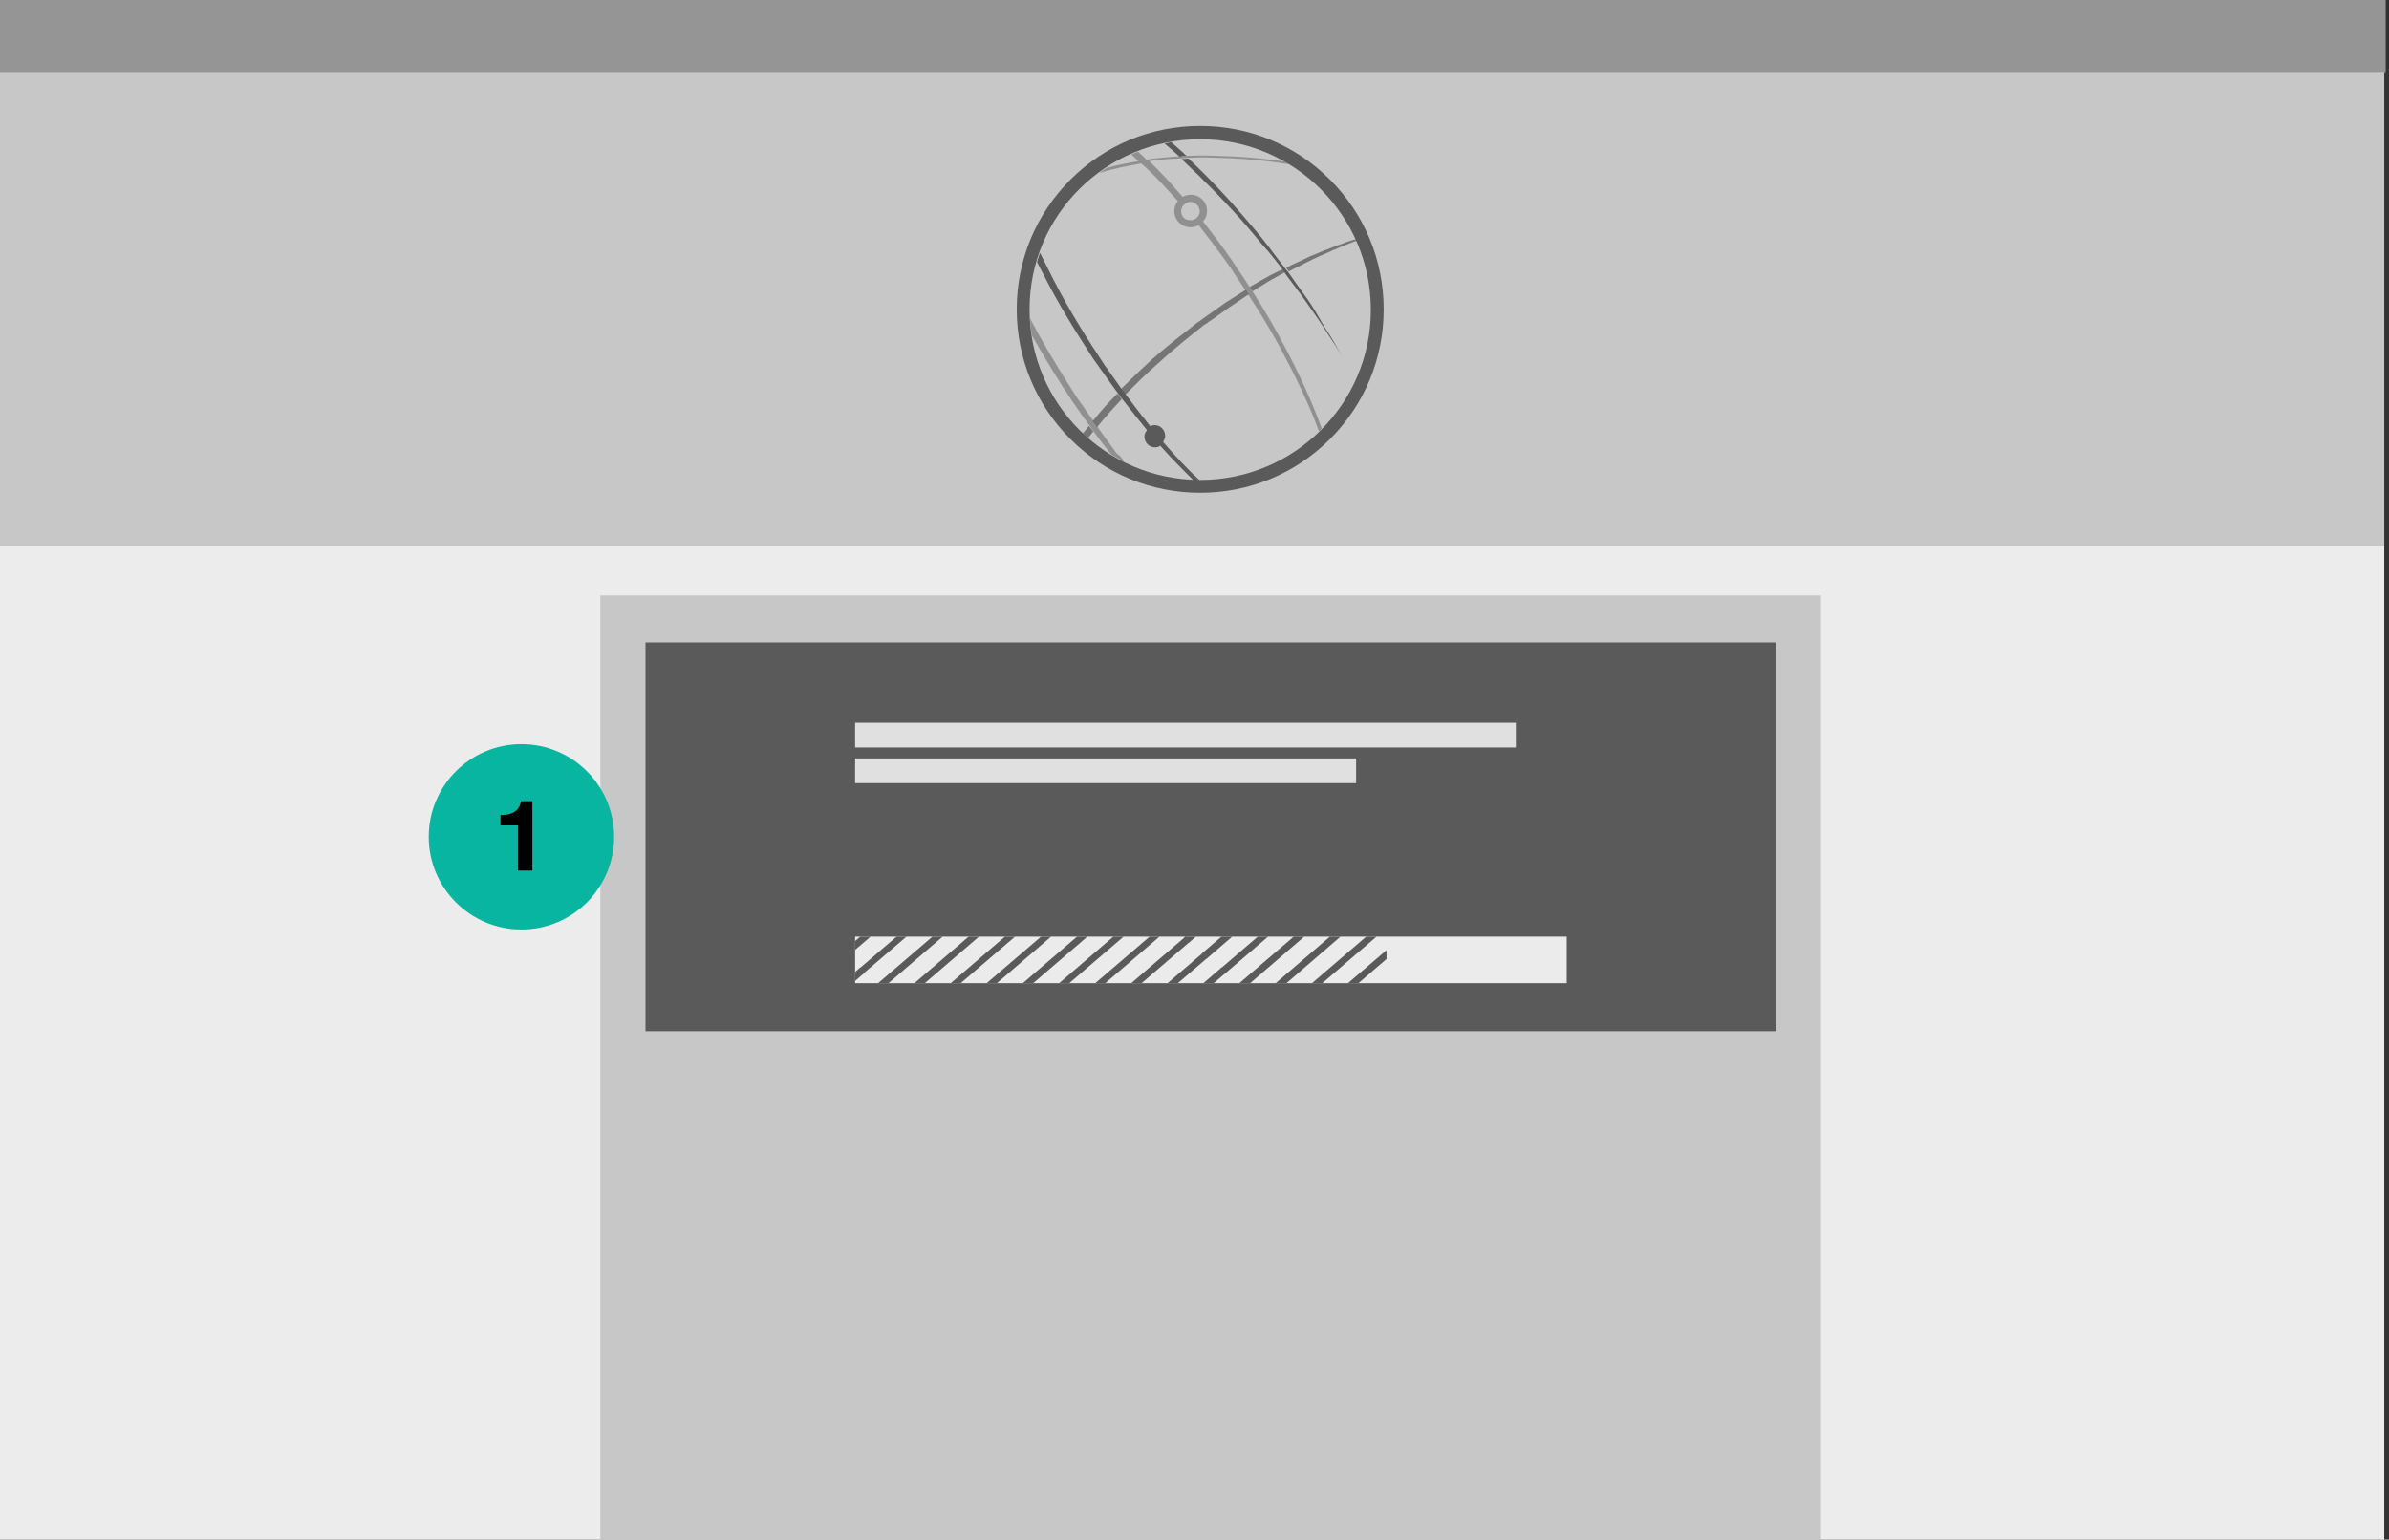 <svg xmlns="http://www.w3.org/2000/svg" xmlns:xlink="http://www.w3.org/1999/xlink" width="502.6" height="324" viewBox="-108 127 502.6 324"><rect x="-108" y="127" width="502.6" height="324" fill="#333333" stroke="none"/><path fill="#ECECEC" d="M-109 127h502.6v324H-109z"/><path fill="#C7C7C7" d="M18.3 252.3h256.8V451H18.3z"/><path fill="#5A5A5B" d="M27.8 262.2h237.9V344H27.8z"/><path fill="#C7C7C7" d="M-109 142.2h502.6V242H-109z"/><path fill="#ECEBEB" d="M71.9 324.1h149.7v9.8H71.9z"/><defs><path id="a" d="M71.9 324.1h111.8v9.8H71.9z"/></defs><clipPath id="b"><use xlink:href="#a" overflow="visible"/></clipPath><g clip-path="url(#b)"><defs><path id="c" d="M82.8 274.2l38-32.7 38 32.7-38 32.6z"/></defs><clipPath id="d"><use xlink:href="#c" overflow="visible"/></clipPath><path clip-path="url(#d)" fill="#5A5A5B" d="M81.2 338.5l38.3-32.9-.9-1.1-38.3 32.9M73.6 331.9l38.3-32.8-.9-1.1-38.3 32.9M66 325.4l38.3-32.9-.9-1-38.3 32.8M77.4 335.2l38.3-32.9-.9-1-38.3 32.8M69.8 328.7l38.3-32.9-.9-1.1-38.3 32.9"/></g><g clip-path="url(#b)"><defs><path id="e" d="M120.8 306.8l38-32.6 38 32.6-38 32.7z"/></defs><clipPath id="f"><use xlink:href="#e" overflow="visible"/></clipPath><path clip-path="url(#f)" fill="#5A5A5B" d="M157.3 338.5l38.2-32.9-.9-1.1-38.3 32.9M149.7 331.9l38.2-32.8-.9-1.1-38.3 32.9M142.1 325.4l38.2-32.9-.9-1-38.3 32.8M153.5 335.2l38.2-32.9-.9-1-38.3 32.8M145.9 328.7l38.2-32.9-.9-1.1-38.3 32.9"/><path clip-path="url(#f)" fill="#5A5A5B" d="M111.6 364.6l38.3-32.9-.9-1.1-38.3 32.9M104 358.1l38.3-32.9-.9-1.1-38.3 32.9M96.4 351.5l38.3-32.8-.9-1.1-38.3 32.9M88.8 345l38.3-32.9-.9-1-38.3 32.8M107.8 361.3l38.3-32.8-.9-1.1-38.3 32.9M100.2 354.8l38.3-32.9-.9-1-38.3 32.8M92.6 348.3l38.3-32.9-.9-1.1-38.3 32.9M85 341.7l38.3-32.8-.9-1.1-38.3 32.9"/></g><g clip-path="url(#b)"><defs><path id="g" d="M158.8 339.5l38-32.7 38 32.7-38 32.6z"/></defs><clipPath id="h"><use xlink:href="#g" overflow="visible"/></clipPath><path clip-path="url(#h)" fill="#5A5A5B" d="M180.1 358.1l38.3-32.9-1-1.1-38.2 32.9M172.5 351.5l38.3-32.8-1-1.1-38.2 32.9M164.9 345l38.2-32.9-.9-1-38.3 32.8M183.9 361.3l38.3-32.8-1-1.1-38.2 32.9M176.3 354.8l38.3-32.9-1-1-38.2 32.8M161.1 341.7l38.2-32.8-.9-1.1-38.3 32.9"/></g><g clip-path="url(#b)"><defs><path id="i" d="M44.8 306.8l38-32.6 38 32.6-38 32.7z"/></defs><clipPath id="j"><use xlink:href="#i" overflow="visible"/></clipPath><path clip-path="url(#j)" fill="#5A5A5B" d="M81.2 338.5l38.3-32.9-.9-1.1-38.3 32.9M73.6 331.9l38.3-32.8-.9-1.1-38.3 32.9M66 325.4l38.3-32.9-.9-1-38.3 32.8M77.4 335.2l38.3-32.9-.9-1-38.3 32.8M69.8 328.7l38.3-32.9-.9-1.1-38.3 32.9"/><path clip-path="url(#j)" fill="#5A5A5B" d="M35.6 364.6l38.3-32.9-.9-1.1-38.3 32.9"/></g><g clip-path="url(#b)"><defs><path id="k" d="M82.8 339.5l38-32.7 38 32.7-38 32.6z"/></defs><clipPath id="l"><use xlink:href="#k" overflow="visible"/></clipPath><path clip-path="url(#l)" fill="#5A5A5B" d="M157.3 338.5l38.2-32.9-.9-1.1-38.3 32.9M149.7 331.9l38.2-32.8-.9-1.1-38.3 32.9M142.1 325.4l38.2-32.9-.9-1-38.3 32.8M153.5 335.2l38.2-32.9-.9-1-38.3 32.8M145.9 328.7l38.2-32.9-.9-1.1-38.3 32.9"/><path clip-path="url(#l)" fill="#5A5A5B" d="M111.6 364.6l38.3-32.9-.9-1.1-38.3 32.9M104 358.1l38.3-32.9-.9-1.1-38.3 32.9M96.4 351.5l38.3-32.8-.9-1.1-38.3 32.9M88.8 345l38.3-32.9-.9-1-38.3 32.8M107.8 361.3l38.3-32.8-.9-1.1-38.3 32.9M100.2 354.8l38.3-32.9-.9-1-38.3 32.8M92.6 348.3l38.3-32.9-.9-1.1-38.3 32.9M85 341.7l38.3-32.8-.9-1.1-38.3 32.9"/></g><g clip-path="url(#b)"><defs><path id="m" d="M120.8 372.1l38-32.6 38 32.6-38 32.7z"/></defs><clipPath id="n"><use xlink:href="#m" overflow="visible"/></clipPath><path clip-path="url(#n)" fill="#5A5A5B" d="M180.1 358.1l38.3-32.9-1-1.1-38.2 32.9M172.5 351.5l38.3-32.8-1-1.1-38.2 32.9M164.9 345l38.2-32.9-.9-1-38.3 32.8M183.9 361.3l38.3-32.8-1-1.1-38.2 32.9M176.3 354.8l38.3-32.9-1-1-38.2 32.8M168.7 348.3l38.2-32.9-.9-1.1-38.2 32.9M161.1 341.7l38.2-32.8-.9-1.1-38.3 32.9"/></g><g clip-path="url(#b)"><defs><path id="o" d="M6.7 339.5l38.1-32.7 38 32.7-38 32.6z"/></defs><clipPath id="p"><use xlink:href="#o" overflow="visible"/></clipPath><path clip-path="url(#p)" fill="#5A5A5B" d="M81.2 338.5l38.3-32.9-.9-1.1-38.3 32.9M73.6 331.9l38.3-32.8-.9-1.1-38.3 32.9M66 325.4l38.3-32.9-.9-1-38.3 32.8M77.4 335.2l38.3-32.9-.9-1-38.3 32.8M69.8 328.7l38.3-32.9-.9-1.1-38.3 32.9"/><path clip-path="url(#p)" fill="#5A5A5B" d="M35.6 364.6l38.3-32.9-.9-1.1-38.3 32.9"/></g><g clip-path="url(#b)"><defs><path id="q" d="M44.8 372.1l38-32.6 38 32.6-38 32.7z"/></defs><clipPath id="r"><use xlink:href="#q" overflow="visible"/></clipPath><path clip-path="url(#r)" fill="#5A5A5B" d="M111.6 364.6l38.3-32.9-.9-1.1-38.3 32.9M104 358.1l38.3-32.9-.9-1.1-38.3 32.9M96.4 351.5l38.3-32.8-.9-1.1-38.3 32.9M88.8 345l38.3-32.9-.9-1-38.3 32.8M107.8 361.3l38.3-32.8-.9-1.1-38.3 32.9M100.2 354.8l38.3-32.9-.9-1-38.3 32.8M92.6 348.3l38.3-32.9-.9-1.1-38.3 32.9M85 341.7l38.3-32.8-.9-1.1-38.3 32.9"/></g><path fill="#E0E0E0" d="M71.9 286.6h105.4v5.2H71.9zM71.9 279.1h139v5.2h-139z"/><g><g fill="#5A5A5B"><g opacity=".75"><path d="M153.6 188.3c-1.3.8-2.5 1.6-3.8 2.4-1.3.9-2.5 1.8-3.8 2.7-.3.2-.7.5-1 .7-.3.2-.6.5-1 .7-.6.5-1.3 1-1.9 1.5-2.6 2-5.1 4-7.6 6.2-2.3 2.1-4.5 4.2-6.7 6.4l.9 1.2c2.2-2.2 4.4-4.4 6.8-6.5 2.4-2.2 4.9-4.3 7.4-6.3.6-.5 1.3-1 1.9-1.5.3-.3.6-.5 1-.7.3-.2.6-.5 1-.7 1.3-.9 2.5-1.8 3.8-2.7 1.3-.9 2.5-1.7 3.7-2.5.2-.1.3-.2.4-.3l-.6-.9c-.2.1-.4.2-.5.3zM175.4 177.9c-.7.3-1.4.5-2.2.8-.4.2-.8.3-1.3.5-.4.2-.9.4-1.3.5-.9.4-1.9.8-2.9 1.2-1 .5-2.1 1-3.2 1.5-.7.3-1.3.6-1.9 1 .1.2.3.3.4.5l.2.2c.6-.3 1.2-.7 1.8-.9 1.1-.6 2.1-1.1 3.1-1.6s2-.9 2.9-1.3c.5-.2.9-.4 1.3-.6.4-.2.9-.3 1.2-.5.8-.3 1.5-.6 2.2-.9.7-.3 1.3-.5 1.8-.7-.1-.1-.1-.2-.1-.3-.8.2-1.4.4-2 .6zM121.9 215.6c.3.4.6.8.9 1.3 1.6-2 3.3-3.9 5.2-5.9l-.9-1.2c-1.9 1.9-3.6 3.8-5.2 5.8zM121.1 216.6c-.4.6-.9 1.1-1.3 1.6.4.4.7.7 1.1 1 .4-.5.7-.9 1.1-1.4l-.9-1.2zM161.9 183.6c-.3.2-.7.4-1 .5l-1.8.9s-1.2.7-1.8 1c-.6.4-1.2.7-1.9 1.1-.2.1-.3.2-.5.3l.6.9c.2-.1.3-.2.5-.3.6-.4 1.2-.8 1.8-1.1.6-.4 1.2-.8 1.8-1.1s1.2-.7 1.8-1c.4-.2.7-.4 1.1-.6 0-.1-.1-.1-.1-.2-.2 0-.3-.2-.5-.4z"/></g><g opacity=".5"><path d="M136.6 165.8c1.1 1.2 2.2 2.4 3.2 3.5-.4.5-.6 1-.7 1.6-.3 1.9 1 3.6 2.9 3.9.8.1 1.5-.1 2.2-.4 2.2 2.8 4.3 5.6 6.3 8.4.1.2.3.4.4.6.2.3.4.5.5.8.9 1.3 1.8 2.6 2.6 3.9l.6.9c2.5 3.8 4.8 7.6 6.8 11.3 3.1 5.8 5.8 11.4 7.8 16.7.1.3.2.5.3.8l.6-.6c-.1-.2-.1-.3-.2-.5-2-5.4-4.6-11.1-7.7-16.9-2-3.8-4.2-7.6-6.7-11.5l-.6-.9c-.8-1.3-1.7-2.6-2.6-3.9-.2-.3-.4-.5-.5-.8-.2-.2-.3-.4-.4-.6-2-2.9-4.1-5.7-6.3-8.5.4-.5.7-1 .8-1.7.3-1.9-1-3.6-2.9-3.9-.8-.1-1.5.1-2.2.4-1.1-1.2-2.1-2.4-3.2-3.6-1.2-1.3-2.5-2.6-3.8-3.9.3 0 .5-.1.8-.1 2.1-.3 4.2-.4 6.2-.5.5 0 1-.1 1.5-.1 1.9-.1 3.8-.1 5.7 0 4.3.1 8.3.4 12 .9.9.1 1.8.3 2.7.4.2 0 .4.1.6.1-.3-.2-.7-.4-1-.6-.8-.1-1.5-.2-2.3-.3-3.7-.5-7.8-.8-12-.9-2-.1-4.1-.1-6.3 0-.5 0-1 .1-1.5.1-1.9.1-3.8.3-5.7.5-.4.1-.8.1-1.3.2-.6-.6-1.2-1.2-1.8-1.7-.5.2-.9.4-1.4.6.5.5 1 .9 1.5 1.4-2.2.4-4.4.8-6.6 1.4-.6.4-1.1.7-1.6 1.1 2.9-.9 5.9-1.5 8.8-2 1.5 1.3 3 2.8 4.5 4.4zm3.9 5.4c.2-1.1 1.2-1.8 2.2-1.7 1.1.2 1.8 1.2 1.7 2.2-.2 1.1-1.2 1.8-2.2 1.6-1.1 0-1.8-1-1.7-2.1zM126.4 221.7c-.3-.5-.7-.9-1-1.4-.7-.9-1.4-1.9-2.1-2.9-.2-.2-.3-.4-.4-.6-.3-.4-.6-.8-.9-1.3l-.9-1.2c-.7-1.1-1.5-2.2-2.3-3.3-.1-.2-.3-.4-.4-.6-.1-.1-.1-.2-.2-.3-.6-.9-1.1-1.8-1.7-2.7-2.6-4.1-5.3-8.6-7.8-13.4.1 1.2.2 2.4.4 3.6 2.1 3.7 4.2 7.2 6.3 10.5.7 1 1.3 2 1.9 2.9.1.1.1.2.2.3s.2.2.2.3c.8 1.1 1.5 2.2 2.3 3.3.4.5.7 1 1.1 1.5.3.4.6.8.9 1.3.1.1.2.2.3.4.7 1 1.5 2 2.2 2.9.4.5.7.9 1.1 1.4l.3.3c.8.5 1.7 1 2.6 1.4l-.9-1.2c-.5-.3-.9-.7-1.2-1.2z"/></g><path d="M141.7 159.8c-.1-.1-.1-.1-.2-.1-1-1-2.1-1.9-3.1-2.8-.5.1-1 .2-1.4.3 1.1.9 2.1 1.8 3.2 2.8.5-.2 1-.2 1.5-.2zM166.3 188.9c-1.1-1.5-2.2-3.1-3.4-4.8l-.2-.2c-.1-.2-.3-.3-.4-.5-.9-1.2-1.9-2.5-2.9-3.8-.2-.3-.4-.6-.6-.8-1.6-2.1-3.4-4.2-5.3-6.4-3.3-3.9-7.1-7.9-11.4-12-.5 0-1 0-1.5.1 0 0 .1 0 .1.1 4.5 4.2 8.6 8.4 12.2 12.4 1.8 2 3.4 4 5 5.9l.3.3c.2.3.5.5.7.8 1.1 1.3 2 2.5 3 3.8.2.2.3.4.4.6 0 .1.1.1.1.2 1.3 1.7 2.5 3.3 3.6 4.8 1.1 1.6 2.1 3 3 4.3s1.7 2.5 2.3 3.5c.7 1 1.2 1.9 1.7 2.6.9 1.4 1.4 2.2 1.4 2.2s-.5-.8-1.3-2.2c-.4-.7-.9-1.6-1.6-2.7-.7-1-1.4-2.2-2.2-3.6-.9-1.6-1.9-3.1-3-4.6zM136.7 220c.2-.3.3-.6.4-.9.2-1.2-.6-2.4-1.8-2.6-.5-.1-.9 0-1.3.2-1.7-2.1-3.4-4.3-5.1-6.6l-.9-1.2c-1.1-1.5-2.1-3-3.2-4.5-.1-.1-.2-.3-.3-.4-.5-.8-1-1.5-1.5-2.3-3.7-5.6-7.3-11.6-10.4-17.9l-1.8-3.6c-.2.7-.5 1.3-.6 2 .4.8.8 1.6 1.2 2.3 3.2 6.4 6.9 12.3 10.6 18 .6.8 1.1 1.6 1.7 2.4.1.1.2.3.3.4 1.1 1.6 2.2 3.1 3.3 4.6l.9 1.2c1.7 2.2 3.4 4.3 5.1 6.4-.2.3-.4.6-.5 1-.2 1.2.6 2.4 1.8 2.6.6.1 1.1 0 1.5-.3 2.3 2.6 4.7 5 7 7.3h1.3c-2.7-2.5-5.2-5.2-7.7-8.1z"/></g><path fill="#5A5A5B" d="M144.5 156.3c19.8 0 35.9 16.1 35.9 35.9S164.3 228 144.5 228c-19.8 0-35.9-16-35.9-35.9s16.1-35.8 35.9-35.8m0-2.8c-10.3 0-20 4-27.3 11.3s-11.3 17-11.3 27.3 4 20 11.3 27.3 17 11.3 27.3 11.3 20-4 27.3-11.3c7.3-7.3 11.3-17 11.3-27.3s-4-20-11.3-27.3c-7.3-7.3-17-11.3-27.3-11.3z"/></g><path fill="#959595" d="M-109.3 127h503.2v15.2h-503.2z"/><g><circle fill="#07B5A0" cx="1.7" cy="303.1" r="19.5"/><path d="M4 310.2H1v-9.5h-3.7v-2.2c2.1.1 4-.7 4.3-2.9H4v14.6z"/></g></svg>